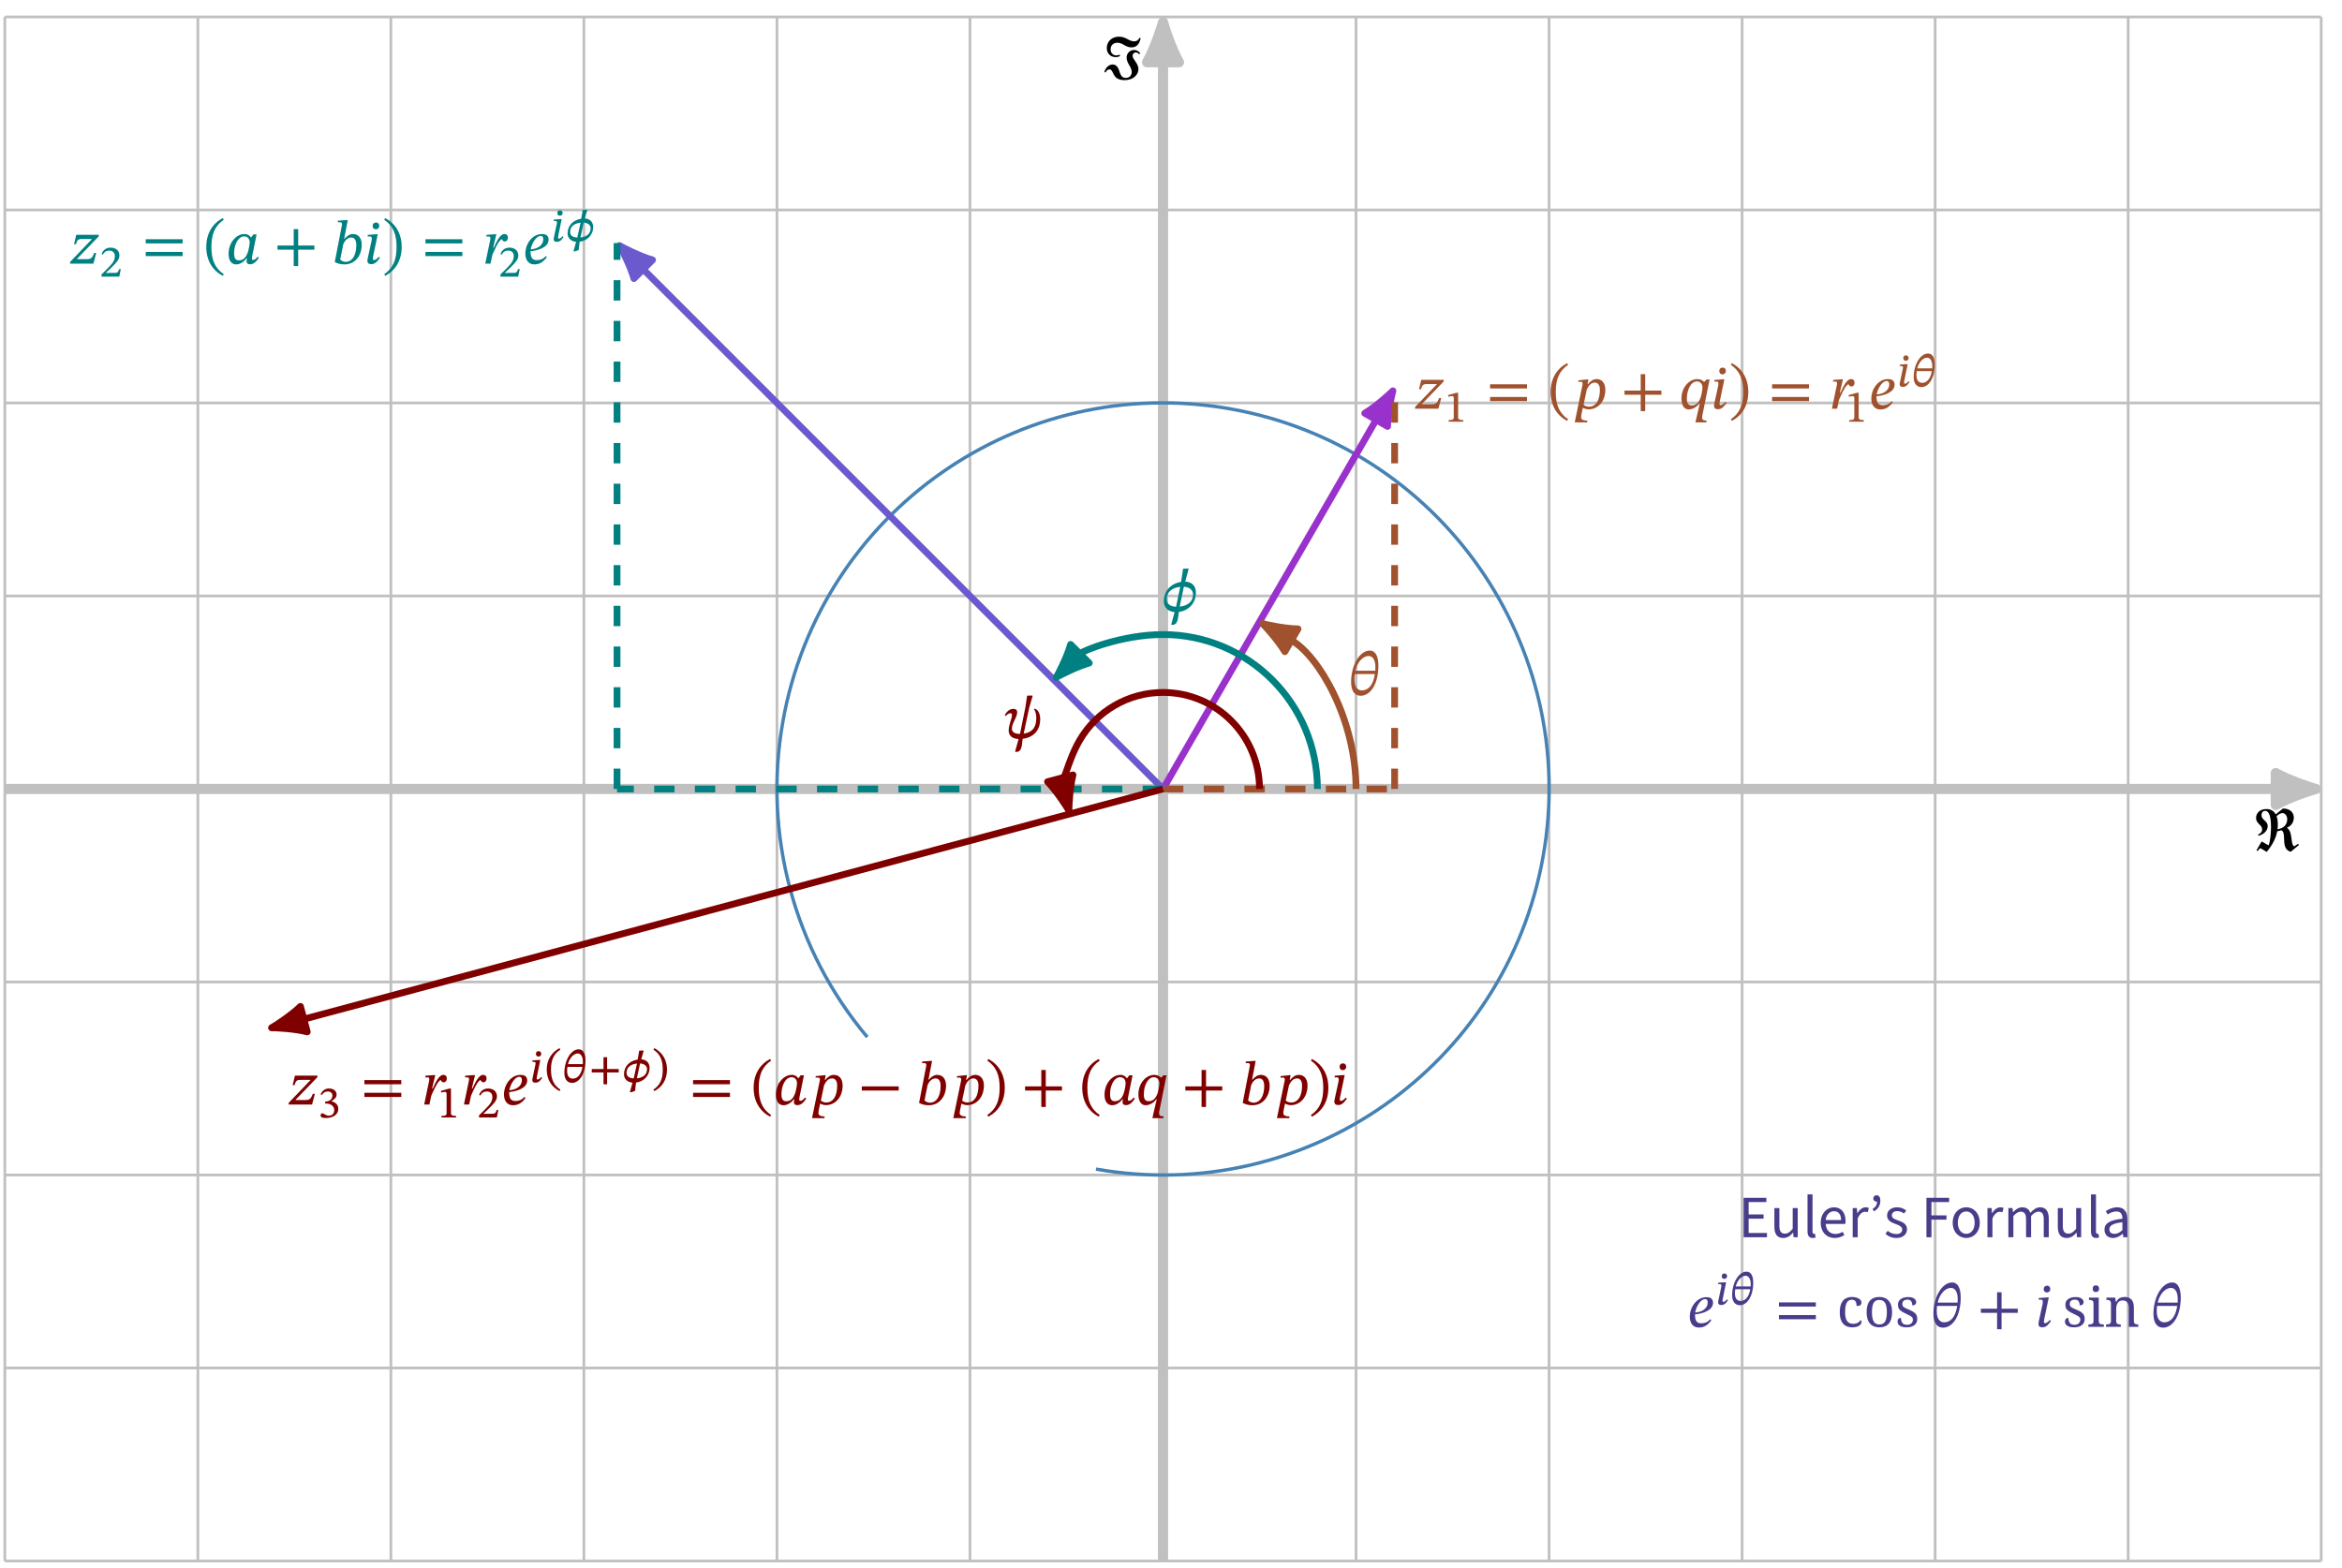 <?xml version="1.0" encoding="UTF-8"?>
<svg xmlns="http://www.w3.org/2000/svg" xmlns:xlink="http://www.w3.org/1999/xlink" width="343.238" height="229.852" viewBox="0 0 343.238 229.852">
<defs>
<g>
<g id="glyph-0-0">
<path d="M 4.5 -4.297 C 4.5 -5.609 4.109 -6.5 3.25 -6.5 C 1.766 -6.5 0.5 -4.375 0.5 -1.891 C 0.5 -0.484 1.094 0.125 1.906 0.125 C 3.312 0.125 4.5 -1.547 4.5 -4.297 Z M 2.078 -0.656 C 1.609 -0.656 0.984 -0.984 0.984 -2.266 C 0.984 -2.5 1 -2.844 1.031 -3.062 L 3.984 -3.062 C 3.734 -1.344 2.953 -0.656 2.078 -0.656 Z M 3.062 -5.703 C 3.766 -5.703 4.062 -4.938 4.062 -4.078 C 4.062 -3.922 4.047 -3.719 4.047 -3.547 L 1.125 -3.547 C 1.438 -4.906 2.297 -5.703 3.062 -5.703 Z M 3.062 -5.703 "/>
</g>
<g id="glyph-0-1">
<path d="M 5.016 -2.797 C 5.016 -3.719 4.453 -4.344 3.453 -4.391 L 3.953 -6.266 L 3.906 -6.297 L 3.141 -6.281 L 2.844 -4.344 C 1.344 -4.109 0.312 -3.031 0.312 -1.5 C 0.312 -0.594 0.969 0.016 1.891 0.078 L 1.391 1.938 L 1.516 1.953 C 2.172 1.953 2.359 1.609 2.516 0.062 C 3.906 -0.125 5.016 -1.172 5.016 -2.797 Z M 0.734 -1.766 C 0.734 -3.031 1.734 -3.516 2.719 -3.625 L 2.109 -0.703 C 1.484 -0.719 0.734 -0.984 0.734 -1.766 Z M 4.594 -2.5 C 4.594 -1.328 3.609 -0.812 2.641 -0.719 L 3.25 -3.641 C 4.094 -3.562 4.594 -3.156 4.594 -2.5 Z M 4.594 -2.5 "/>
</g>
<g id="glyph-0-2">
<path d="M 1.031 -3.703 C 1.172 -3.703 1.234 -3.594 1.234 -3.422 C 1.234 -2.906 0.75 -2.016 0.75 -1.156 C 0.75 -0.469 1.203 0.031 2.203 0.078 L 1.688 1.938 L 1.844 1.969 C 2.594 1.953 2.672 1.375 2.797 0.047 C 4.672 -0.188 5.375 -1.5 5.375 -2.797 C 5.375 -3.875 4.906 -4.297 4.547 -4.375 L 4.469 -4.25 C 4.594 -4.094 4.797 -3.781 4.797 -2.984 C 4.797 -1.969 4.484 -0.922 2.953 -0.719 L 3.766 -4.531 L 4.266 -6.25 L 4.203 -6.297 L 3.453 -6.281 L 3.203 -4.578 L 2.406 -0.672 C 1.625 -0.672 1.219 -0.953 1.219 -1.453 C 1.219 -2.219 2 -3.109 2 -3.828 C 2 -4.172 1.812 -4.344 1.453 -4.344 C 0.859 -4.344 0.453 -3.922 0.172 -3.422 L 0.344 -3.297 C 0.5 -3.484 0.719 -3.703 1.031 -3.703 Z M 1.031 -3.703 "/>
</g>
<g id="glyph-0-3">
<path d="M 3.969 -1.562 L 3.672 -1.562 C 3.375 -0.797 3.188 -0.656 2.531 -0.656 L 1.141 -0.656 L 1.141 -0.688 L 4.328 -3.984 L 4.359 -4.234 L 1.047 -4.234 L 0.719 -2.844 L 1 -2.844 C 1.172 -3.438 1.281 -3.609 1.859 -3.609 L 3.328 -3.609 L 3.328 -3.578 L 0.156 -0.266 L 0.125 0 L 3.562 0 Z M 3.969 -1.562 "/>
</g>
<g id="glyph-0-4">
<path d="M 5.969 -2.969 L 5.969 -3.578 L 0.562 -3.578 L 0.562 -2.969 Z M 5.969 -1.109 L 5.969 -1.719 L 0.562 -1.719 L 0.562 -1.109 Z M 5.969 -1.109 "/>
</g>
<g id="glyph-0-5">
<path d="M 0.406 -2.453 C 0.406 -0.422 1.359 1.016 2.812 1.781 L 2.969 1.547 C 1.641 0.641 1.156 -0.594 1.156 -2.453 C 1.156 -4.297 1.641 -5.531 2.969 -6.438 L 2.812 -6.672 C 1.359 -5.906 0.406 -4.469 0.406 -2.453 Z M 0.406 -2.453 "/>
</g>
<g id="glyph-0-6">
<path d="M 2.5 2 L 2.562 1.75 C 1.828 1.75 1.641 1.5 1.641 1.297 C 1.641 1.172 1.656 1 1.672 0.922 L 1.891 -0.141 C 2.078 -0.031 2.422 0.094 2.719 0.094 C 4.125 0.094 5.188 -1.078 5.188 -2.781 C 5.188 -3.828 4.625 -4.344 3.922 -4.344 C 3.438 -4.344 3.062 -4.094 2.625 -3.594 L 2.578 -3.594 L 2.703 -4.297 L 2.531 -4.297 L 1.234 -4.156 L 1.234 -3.938 C 1.234 -3.938 1.391 -3.953 1.531 -3.953 C 1.766 -3.953 1.859 -3.875 1.859 -3.688 C 1.859 -3.625 1.859 -3.578 1.844 -3.516 L 0.703 2 Z M 2.469 -2.812 C 2.719 -3.359 3.078 -3.828 3.656 -3.828 C 3.938 -3.828 4.391 -3.641 4.391 -2.781 C 4.391 -1.188 3.766 -0.297 2.797 -0.297 C 2.406 -0.297 2.156 -0.438 2 -0.578 Z M 2.469 -2.812 "/>
</g>
<g id="glyph-0-7">
<path d="M 5.969 -2.047 L 5.969 -2.656 L 3.594 -2.656 L 3.594 -5.062 L 2.938 -5.062 L 2.938 -2.656 L 0.562 -2.656 L 0.562 -2.047 L 2.938 -2.047 L 2.938 0.359 L 3.594 0.359 L 3.594 -2.047 Z M 5.969 -2.047 "/>
</g>
<g id="glyph-0-8">
<path d="M 4.5 -4.281 L 4.062 -4.281 L 3.703 -3.938 L 3.672 -3.938 C 3.5 -4.125 3.203 -4.344 2.703 -4.344 C 1.516 -4.344 0.375 -3.141 0.375 -1.484 C 0.375 -0.594 0.719 0.109 1.438 0.109 C 1.516 0.109 2.359 0.094 3 -0.766 L 3.062 -0.766 L 2.422 2 L 4.016 2 L 4.062 1.734 C 3.531 1.734 3.406 1.594 3.406 1.266 C 3.406 1.109 3.438 0.984 3.438 0.984 Z M 3.453 -3.125 C 3.453 -2.797 3.344 -2.078 3.156 -1.562 C 2.922 -0.938 2.531 -0.484 1.891 -0.484 C 1.344 -0.484 1.172 -0.812 1.172 -1.516 C 1.172 -2.812 1.781 -4 2.641 -4 C 3.094 -4 3.453 -3.672 3.453 -3.125 Z M 3.453 -3.125 "/>
</g>
<g id="glyph-0-9">
<path d="M 1.984 -4.312 L 1.781 -4.312 L 0.516 -4.219 L 0.516 -3.969 C 0.516 -3.969 0.672 -3.984 0.828 -3.984 C 1.062 -3.984 1.109 -3.844 1.109 -3.719 C 1.109 -3.578 1.094 -3.438 1.094 -3.438 L 0.625 -1.281 C 0.5 -0.75 0.469 -0.547 0.469 -0.406 C 0.469 -0.078 0.688 0.078 1.047 0.078 C 1.641 0.078 2 -0.422 2.312 -0.875 L 2.125 -1 C 1.984 -0.844 1.734 -0.531 1.422 -0.531 C 1.312 -0.531 1.266 -0.594 1.266 -0.703 C 1.266 -0.828 1.312 -1.094 1.312 -1.094 Z M 2.203 -5.531 C 2.203 -5.828 2.031 -6.031 1.734 -6.031 C 1.438 -6.031 1.234 -5.844 1.234 -5.531 C 1.234 -5.219 1.438 -5.031 1.703 -5.031 C 1.969 -5.031 2.203 -5.219 2.203 -5.531 Z M 2.203 -5.531 "/>
</g>
<g id="glyph-0-10">
<path d="M 2.828 -2.453 C 2.828 -4.469 1.875 -5.906 0.422 -6.672 L 0.266 -6.438 C 1.594 -5.531 2.078 -4.297 2.078 -2.453 C 2.078 -0.594 1.594 0.641 0.266 1.547 L 0.422 1.781 C 1.875 1.016 2.828 -0.422 2.828 -2.453 Z M 2.828 -2.453 "/>
</g>
<g id="glyph-0-11">
<path d="M 1.453 -2.344 L 1.922 -4.312 L 1.719 -4.312 L 0.469 -4.219 L 0.469 -3.969 C 0.469 -3.969 0.641 -3.984 0.75 -3.984 C 1 -3.984 1.047 -3.891 1.047 -3.719 C 1.047 -3.547 1 -3.312 0.953 -3.156 L 0.297 0 L 1.062 0 L 1.328 -1.266 C 1.484 -1.625 2.297 -3.578 2.734 -3.578 C 2.75 -3.578 2.844 -3.25 3.141 -3.25 C 3.375 -3.25 3.609 -3.422 3.609 -3.812 C 3.609 -4.172 3.406 -4.344 3.109 -4.344 C 2.391 -4.344 1.844 -2.953 1.547 -2.344 Z M 1.453 -2.344 "/>
</g>
<g id="glyph-0-12">
<path d="M 3.234 -1.109 C 2.875 -0.656 2.375 -0.516 1.953 -0.516 C 1.344 -0.516 1.016 -0.797 1.016 -1.719 L 1.016 -1.828 C 2.062 -1.906 3.656 -2.375 3.656 -3.531 C 3.656 -4.234 3.078 -4.344 2.688 -4.344 C 1.266 -4.344 0.25 -2.891 0.25 -1.484 C 0.25 -0.766 0.531 0.109 1.609 0.109 C 2.203 0.109 2.859 -0.156 3.406 -0.969 Z M 1.031 -2.094 C 1.203 -2.984 1.828 -4.062 2.5 -4.062 C 2.766 -4.062 2.875 -3.875 2.875 -3.562 C 2.875 -2.703 2.062 -2.156 1.031 -2.094 Z M 1.031 -2.094 "/>
</g>
<g id="glyph-0-13">
<path d="M 4.547 -4.281 L 4.062 -4.281 L 3.75 -3.859 L 3.703 -3.859 C 3.516 -4.125 3.25 -4.344 2.766 -4.344 C 1.578 -4.344 0.438 -3.094 0.438 -1.438 C 0.438 -0.391 0.906 0.109 1.562 0.109 C 2.078 0.109 2.609 -0.203 3.078 -0.766 L 3.141 -0.766 C 3.109 -0.609 3.078 -0.484 3.078 -0.344 C 3.078 -0.047 3.25 0.094 3.578 0.094 C 4.125 0.094 4.5 -0.297 4.891 -0.875 L 4.703 -1.016 C 4.578 -0.859 4.328 -0.547 4.031 -0.547 C 3.891 -0.547 3.859 -0.609 3.859 -0.734 C 3.859 -0.875 3.891 -1.062 3.891 -1.062 Z M 3.531 -3.125 C 3.531 -2.844 3.422 -2.172 3.25 -1.641 C 2.984 -0.875 2.578 -0.484 1.969 -0.484 C 1.516 -0.484 1.25 -0.703 1.25 -1.531 C 1.25 -2.75 1.828 -4 2.734 -4 C 3.25 -4 3.531 -3.594 3.531 -3.125 Z M 3.531 -3.125 "/>
</g>
<g id="glyph-0-14">
<path d="M 1.797 -3.641 L 2.328 -6.391 L 2.125 -6.391 L 0.875 -6.297 L 0.875 -6.047 C 0.875 -6.047 1.047 -6.078 1.156 -6.078 C 1.328 -6.078 1.484 -6.016 1.484 -5.812 C 1.484 -5.703 1.453 -5.531 1.438 -5.484 L 0.422 -0.234 C 0.859 0 1.328 0.109 1.844 0.109 C 3.469 0.109 4.375 -1.266 4.375 -2.75 C 4.375 -3.844 3.812 -4.344 3.094 -4.344 C 2.625 -4.344 2.234 -4.078 1.844 -3.641 Z M 1.672 -2.859 C 1.859 -3.297 2.25 -3.828 2.844 -3.828 C 3.25 -3.828 3.578 -3.531 3.578 -2.719 C 3.578 -1.344 3.062 -0.266 1.984 -0.266 C 1.609 -0.266 1.344 -0.484 1.219 -0.594 Z M 1.672 -2.859 "/>
</g>
<g id="glyph-0-15">
<path d="M 5.969 -2.047 L 5.969 -2.656 L 0.562 -2.656 L 0.562 -2.047 Z M 5.969 -2.047 "/>
</g>
<g id="glyph-0-16">
<path d="M 5.484 0.188 C 5.844 -0.125 6.359 -0.531 6.688 -0.812 L 6.562 -0.984 L 6 -0.609 C 5.734 -0.719 5.672 -1.156 5.609 -1.656 C 5.531 -2.266 5.453 -2.984 4.938 -3.328 L 4.938 -3.344 C 5.625 -3.625 5.938 -4.234 5.938 -4.812 C 5.938 -5.562 5.406 -6.156 4.344 -6.156 L 3.281 -5.297 C 3.031 -5.766 2.594 -6.078 1.906 -6.078 C 0.969 -6.078 0.406 -5.484 0.406 -4.781 C 0.406 -3.891 1.297 -3.797 1.297 -3.094 C 1.297 -2.641 0.922 -2.438 0.703 -2.344 L 0.766 -2.156 C 1.453 -2.344 2.109 -2.844 2.109 -3.562 C 2.109 -4.391 1.203 -4.438 1.203 -5.188 C 1.203 -5.562 1.422 -5.812 1.734 -5.812 C 2.531 -5.812 2.594 -4.203 2.594 -3.469 C 2.594 -2.594 2.5 -1.453 2.25 -0.75 L 1.219 -1.328 L 0.469 -0.031 L 0.641 0.078 C 0.781 -0.141 0.938 -0.297 1 -0.344 C 1.109 -0.328 1.719 0.047 1.953 0.203 C 2.875 -0.859 3.328 -1.891 3.5 -2.812 L 4.109 -2.969 C 4.484 -2.828 4.5 -2.234 4.516 -1.625 C 4.531 -0.516 4.797 -0.016 5.484 0.188 Z M 3.547 -3.109 C 3.578 -3.359 3.594 -3.594 3.594 -3.812 C 3.594 -4.25 3.547 -4.672 3.406 -5.031 C 3.672 -5.281 4 -5.484 4.266 -5.484 C 4.578 -5.484 4.969 -5.188 4.969 -4.578 C 4.969 -4.125 4.766 -3.406 3.812 -3.172 Z M 3.547 -3.109 "/>
</g>
<g id="glyph-0-17">
<path d="M 3.312 0.297 C 4.672 0.297 5.359 -0.547 5.359 -1.328 C 5.359 -2.172 4.5 -2.734 4.5 -3.281 C 4.5 -3.547 4.703 -3.766 4.984 -3.766 C 5.125 -3.766 5.281 -3.703 5.469 -3.5 L 5.625 -3.641 C 5.422 -3.906 5.141 -4.125 4.734 -4.125 C 4.172 -4.125 3.625 -3.719 3.625 -3 C 3.625 -2.172 4.375 -1.656 4.375 -0.891 C 4.375 -0.391 4.031 -0.031 3.5 -0.031 C 2.984 -0.031 2.797 -0.375 2.641 -0.781 C 2.484 -1.234 2.312 -2 1.578 -2 C 0.828 -2 0.438 -1.219 0.359 -0.891 L 0.547 -0.828 C 0.656 -1.094 0.875 -1.281 1.109 -1.281 C 1.422 -1.281 1.547 -0.922 1.703 -0.594 C 1.891 -0.219 2.25 0.297 3.312 0.297 Z M 2.031 -3.078 C 2.328 -3.078 2.531 -3.156 2.672 -3.25 L 2.609 -3.438 C 2.453 -3.375 2.266 -3.328 2.109 -3.328 C 1.719 -3.328 1.281 -3.609 1.281 -4.219 C 1.281 -4.812 1.688 -5.188 2.281 -5.188 C 3.047 -5.188 3.469 -4.5 4.344 -4.5 C 5.297 -4.5 5.562 -5.312 5.688 -5.844 L 5.5 -5.906 C 5.391 -5.641 5.172 -5.391 4.719 -5.391 C 3.953 -5.391 3.547 -6.078 2.516 -6.078 C 1.391 -6.078 0.719 -5.297 0.719 -4.406 C 0.719 -3.641 1.234 -3.078 2.031 -3.078 Z M 2.031 -3.078 "/>
</g>
<g id="glyph-1-0">
<path d="M 2.734 0 L 2.734 -0.234 C 2.156 -0.234 1.984 -0.328 1.984 -0.656 L 1.984 -4.234 L 1.703 -4.234 L 0.531 -3.906 L 0.531 -3.656 C 0.703 -3.703 0.984 -3.75 1.109 -3.75 C 1.281 -3.75 1.344 -3.641 1.344 -3.422 L 1.344 -0.656 C 1.344 -0.328 1.203 -0.234 0.594 -0.234 L 0.594 0 Z M 2.734 0 "/>
</g>
<g id="glyph-1-1">
<path d="M 1.625 -3.266 L 1.391 -3.266 L 0.469 -3.203 L 0.469 -2.984 C 0.469 -2.984 0.594 -3 0.688 -3 C 0.875 -3 0.938 -2.875 0.938 -2.781 C 0.938 -2.656 0.906 -2.562 0.906 -2.562 L 0.562 -0.938 C 0.469 -0.547 0.453 -0.406 0.453 -0.297 C 0.453 -0.047 0.625 0.062 0.922 0.062 C 1.422 0.062 1.656 -0.297 1.891 -0.641 L 1.734 -0.766 C 1.656 -0.656 1.469 -0.406 1.234 -0.406 C 1.141 -0.406 1.094 -0.438 1.094 -0.547 C 1.094 -0.656 1.141 -0.891 1.141 -0.891 Z M 1.766 -4.156 C 1.766 -4.406 1.594 -4.562 1.359 -4.562 C 1.141 -4.562 0.984 -4.422 0.984 -4.156 C 0.984 -3.906 1.141 -3.766 1.359 -3.766 C 1.594 -3.766 1.766 -3.922 1.766 -4.156 Z M 1.766 -4.156 "/>
</g>
<g id="glyph-1-2">
<path d="M 3.406 -3.219 C 3.406 -4.188 3.078 -4.828 2.422 -4.828 C 1.281 -4.828 0.312 -3.203 0.312 -1.359 C 0.312 -0.344 0.844 0.094 1.438 0.094 C 2.516 0.094 3.406 -1.219 3.406 -3.219 Z M 1.562 -0.531 C 1.172 -0.531 0.719 -0.75 0.719 -1.641 C 0.719 -1.812 0.734 -2.078 0.766 -2.25 L 2.969 -2.25 C 2.781 -1.094 2.203 -0.531 1.562 -0.531 Z M 2.281 -4.219 C 2.812 -4.219 3.031 -3.594 3.031 -3.078 C 3.031 -2.953 3.031 -2.797 3.031 -2.656 L 0.844 -2.656 C 1.078 -3.609 1.719 -4.219 2.281 -4.219 Z M 2.281 -4.219 "/>
</g>
<g id="glyph-1-3">
<path d="M 3.109 -1.109 L 2.875 -1.109 C 2.719 -0.688 2.641 -0.547 2.281 -0.547 L 1.453 -0.547 L 0.953 -0.531 L 0.953 -0.578 L 1.75 -1.344 C 2.453 -2.031 2.906 -2.5 2.906 -3.109 C 2.906 -3.828 2.359 -4.25 1.609 -4.25 C 0.953 -4.25 0.5 -3.891 0.297 -3.312 L 0.469 -3.219 C 0.703 -3.641 0.984 -3.812 1.453 -3.812 C 1.938 -3.812 2.234 -3.484 2.234 -3.031 C 2.234 -2.312 1.891 -1.938 1.188 -1.219 L 0.281 -0.312 L 0.281 0 L 2.891 0 Z M 3.109 -1.109 "/>
</g>
<g id="glyph-1-4">
<path d="M 4.047 -2.125 C 4.047 -2.828 3.578 -3.328 2.828 -3.359 L 3.188 -4.641 L 2.531 -4.641 L 2.297 -3.328 C 1.141 -3.141 0.297 -2.359 0.297 -1.172 C 0.297 -0.438 0.844 0 1.547 0.062 L 1.156 1.453 L 1.391 1.453 L 1.922 1.266 L 2.062 0.047 C 3.156 -0.094 4.047 -0.906 4.047 -2.125 Z M 0.672 -1.359 C 0.672 -2.312 1.438 -2.656 2.203 -2.75 L 1.719 -0.562 C 1.281 -0.578 0.672 -0.75 0.672 -1.359 Z M 3.672 -1.922 C 3.672 -1.016 2.922 -0.641 2.188 -0.578 L 2.656 -2.766 C 3.25 -2.688 3.672 -2.438 3.672 -1.922 Z M 3.672 -1.922 "/>
</g>
<g id="glyph-1-5">
<path d="M 0.531 -3.297 C 0.75 -3.641 1.016 -3.812 1.391 -3.812 C 1.797 -3.812 2.078 -3.594 2.078 -3.203 C 2.078 -2.672 1.594 -2.344 1.141 -2.344 L 1.016 -2.344 L 1.016 -2.047 L 1.141 -2.047 C 1.812 -2.047 2.344 -1.672 2.344 -1.094 C 2.344 -0.438 1.906 -0.266 1.531 -0.266 C 1.344 -0.266 1.281 -0.297 0.984 -0.438 C 0.75 -0.578 0.703 -0.609 0.609 -0.609 C 0.406 -0.609 0.344 -0.438 0.344 -0.297 C 0.344 -0.109 0.469 0.078 1.094 0.078 C 2.062 0.078 2.938 -0.344 2.938 -1.281 C 2.938 -1.891 2.5 -2.234 1.953 -2.375 L 1.953 -2.406 C 2.375 -2.672 2.688 -2.906 2.688 -3.375 C 2.688 -3.891 2.234 -4.25 1.562 -4.25 C 1.031 -4.25 0.609 -3.969 0.344 -3.391 Z M 0.531 -3.297 "/>
</g>
<g id="glyph-1-6">
<path d="M 0.375 -1.859 C 0.375 -0.344 1.141 0.734 2.25 1.297 L 2.375 1.078 C 1.359 0.422 1 -0.5 1 -1.859 C 1 -3.203 1.359 -4.125 2.375 -4.781 L 2.25 -5 C 1.141 -4.422 0.375 -3.344 0.375 -1.859 Z M 0.375 -1.859 "/>
</g>
<g id="glyph-1-7">
<path d="M 4.422 -1.438 L 4.422 -1.938 L 2.719 -1.938 L 2.719 -3.672 L 2.188 -3.672 L 2.188 -1.938 L 0.469 -1.938 L 0.469 -1.438 L 2.188 -1.438 L 2.188 0.297 L 2.719 0.297 L 2.719 -1.438 Z M 4.422 -1.438 "/>
</g>
<g id="glyph-1-8">
<path d="M 2.266 -1.859 C 2.266 -3.344 1.516 -4.422 0.406 -5 L 0.266 -4.781 C 1.281 -4.125 1.641 -3.203 1.641 -1.859 C 1.641 -0.5 1.281 0.422 0.266 1.078 L 0.406 1.297 C 1.516 0.734 2.266 -0.344 2.266 -1.859 Z M 2.266 -1.859 "/>
</g>
<g id="glyph-2-0">
<path d="M 0.797 0 L 4.219 0 L 4.219 -0.625 L 1.531 -0.625 L 1.531 -2.719 L 3.719 -2.719 L 3.719 -3.344 L 1.531 -3.344 L 1.531 -5.156 L 4.125 -5.156 L 4.125 -5.781 L 0.797 -5.781 Z M 0.797 0 "/>
</g>
<g id="glyph-2-1">
<path d="M 1.969 0.109 C 2.562 0.109 2.984 -0.203 3.391 -0.672 L 3.406 -0.672 L 3.469 0 L 4.078 0 L 4.078 -4.281 L 3.344 -4.281 L 3.344 -1.25 C 2.938 -0.75 2.641 -0.531 2.203 -0.531 C 1.641 -0.531 1.391 -0.875 1.391 -1.672 L 1.391 -4.281 L 0.656 -4.281 L 0.656 -1.562 C 0.656 -0.469 1.062 0.109 1.969 0.109 Z M 1.969 0.109 "/>
</g>
<g id="glyph-2-2">
<path d="M 1.484 0.109 C 1.672 0.109 1.812 0.078 1.906 0.031 L 1.812 -0.516 C 1.75 -0.5 1.703 -0.5 1.672 -0.5 C 1.547 -0.5 1.453 -0.578 1.453 -0.812 L 1.453 -6.281 L 0.719 -6.281 L 0.719 -0.859 C 0.719 -0.25 0.938 0.109 1.484 0.109 Z M 1.484 0.109 "/>
</g>
<g id="glyph-2-3">
<path d="M 2.453 0.109 C 3.047 0.109 3.5 -0.078 3.875 -0.328 L 3.609 -0.797 C 3.312 -0.594 2.953 -0.484 2.531 -0.484 C 1.734 -0.484 1.188 -1.062 1.125 -1.953 L 4.016 -1.953 C 4.031 -2.094 4.047 -2.219 4.047 -2.375 C 4.047 -3.609 3.422 -4.391 2.328 -4.391 C 1.344 -4.391 0.406 -3.531 0.406 -2.141 C 0.406 -0.719 1.297 0.109 2.453 0.109 Z M 1.125 -2.516 C 1.219 -3.328 1.75 -3.812 2.344 -3.812 C 3 -3.812 3.391 -3.359 3.391 -2.516 Z M 1.125 -2.516 "/>
</g>
<g id="glyph-2-4">
<path d="M 0.719 0 L 1.453 0 L 1.453 -2.75 C 1.75 -3.469 2.172 -3.734 2.531 -3.734 C 2.703 -3.734 2.797 -3.703 2.922 -3.672 L 3.078 -4.297 C 2.953 -4.359 2.812 -4.391 2.625 -4.391 C 2.156 -4.391 1.703 -4.047 1.406 -3.5 L 1.391 -3.5 L 1.328 -4.281 L 0.719 -4.281 Z M 0.719 0 "/>
</g>
<g id="glyph-2-5">
<path d="M 0.766 -3.797 C 1.375 -4.141 1.703 -4.656 1.703 -5.359 C 1.703 -5.875 1.5 -6.156 1.141 -6.156 C 0.875 -6.156 0.672 -5.969 0.672 -5.672 C 0.672 -5.375 0.906 -5.219 1.141 -5.219 C 1.172 -5.219 1.203 -5.219 1.219 -5.219 C 1.219 -4.734 1 -4.422 0.562 -4.141 Z M 0.766 -3.797 "/>
</g>
<g id="glyph-2-6">
<path d="M 1.844 0.109 C 2.859 0.109 3.406 -0.469 3.406 -1.172 C 3.406 -1.953 2.766 -2.234 2.094 -2.469 C 1.562 -2.656 1.188 -2.812 1.188 -3.203 C 1.188 -3.531 1.422 -3.828 1.969 -3.828 C 2.359 -3.828 2.656 -3.703 2.969 -3.484 L 3.297 -3.906 C 2.969 -4.188 2.5 -4.391 1.969 -4.391 C 1.031 -4.391 0.484 -3.859 0.484 -3.172 C 0.484 -2.469 1.094 -2.156 1.75 -1.938 C 2.234 -1.75 2.703 -1.562 2.703 -1.125 C 2.703 -0.766 2.438 -0.469 1.875 -0.469 C 1.344 -0.469 0.953 -0.625 0.578 -0.938 L 0.25 -0.516 C 0.641 -0.125 1.219 0.109 1.844 0.109 Z M 1.844 0.109 "/>
</g>
<g id="glyph-2-7">
<path d="M 0.797 0 L 1.531 0 L 1.531 -2.578 L 3.734 -2.578 L 3.734 -3.203 L 1.531 -3.203 L 1.531 -5.156 L 4.125 -5.156 L 4.125 -5.781 L 0.797 -5.781 Z M 0.797 0 "/>
</g>
<g id="glyph-2-8">
<path d="M 2.391 0.109 C 3.438 0.109 4.375 -0.719 4.375 -2.125 C 4.375 -3.562 3.438 -4.391 2.391 -4.391 C 1.344 -4.391 0.406 -3.562 0.406 -2.125 C 0.406 -0.719 1.344 0.109 2.391 0.109 Z M 2.391 -0.5 C 1.656 -0.5 1.156 -1.156 1.156 -2.125 C 1.156 -3.125 1.656 -3.781 2.391 -3.781 C 3.125 -3.781 3.625 -3.125 3.625 -2.125 C 3.625 -1.156 3.125 -0.5 2.391 -0.5 Z M 2.391 -0.5 "/>
</g>
<g id="glyph-2-9">
<path d="M 0.719 0 L 1.453 0 L 1.453 -3.109 C 1.844 -3.547 2.203 -3.75 2.516 -3.75 C 3.062 -3.75 3.312 -3.422 3.312 -2.625 L 3.312 0 L 4.047 0 L 4.047 -3.109 C 4.438 -3.547 4.781 -3.75 5.125 -3.75 C 5.656 -3.75 5.906 -3.422 5.906 -2.625 L 5.906 0 L 6.641 0 L 6.641 -2.719 C 6.641 -3.812 6.219 -4.391 5.344 -4.391 C 4.828 -4.391 4.375 -4.047 3.938 -3.578 C 3.75 -4.078 3.406 -4.391 2.734 -4.391 C 2.234 -4.391 1.781 -4.078 1.406 -3.672 L 1.391 -3.672 L 1.328 -4.281 L 0.719 -4.281 Z M 0.719 0 "/>
</g>
<g id="glyph-2-10">
<path d="M 1.703 0.109 C 2.25 0.109 2.719 -0.172 3.125 -0.516 L 3.141 -0.516 L 3.219 0 L 3.812 0 L 3.812 -2.641 C 3.812 -3.688 3.359 -4.391 2.328 -4.391 C 1.641 -4.391 1.047 -4.094 0.641 -3.828 L 0.922 -3.344 C 1.266 -3.562 1.703 -3.781 2.203 -3.781 C 2.906 -3.781 3.078 -3.266 3.078 -2.719 C 1.25 -2.516 0.453 -2.062 0.453 -1.109 C 0.453 -0.328 1 0.109 1.703 0.109 Z M 1.906 -0.5 C 1.5 -0.5 1.172 -0.672 1.172 -1.156 C 1.172 -1.703 1.641 -2.031 3.078 -2.203 L 3.078 -1.047 C 2.672 -0.672 2.328 -0.5 1.906 -0.5 Z M 1.906 -0.5 "/>
</g>
<g id="glyph-3-0">
<path d="M 2.266 0.078 C 1.91 0.078 1.594 0.004 1.312 -0.141 C 1.039 -0.297 0.828 -0.535 0.672 -0.859 C 0.516 -1.18 0.438 -1.602 0.438 -2.125 C 0.438 -2.688 0.516 -3.129 0.672 -3.453 C 0.828 -3.785 1.039 -4.02 1.312 -4.156 C 1.582 -4.301 1.883 -4.375 2.219 -4.375 C 2.445 -4.375 2.664 -4.344 2.875 -4.281 C 3.094 -4.219 3.27 -4.125 3.406 -4 C 3.539 -3.883 3.609 -3.734 3.609 -3.547 C 3.609 -3.367 3.547 -3.238 3.422 -3.156 C 3.305 -3.082 3.133 -3.047 2.906 -3.047 C 2.906 -3.297 2.859 -3.508 2.766 -3.688 C 2.672 -3.875 2.488 -3.969 2.219 -3.969 C 2.02 -3.969 1.844 -3.91 1.688 -3.797 C 1.539 -3.691 1.426 -3.504 1.344 -3.234 C 1.258 -2.973 1.219 -2.602 1.219 -2.125 C 1.219 -1.562 1.312 -1.141 1.5 -0.859 C 1.688 -0.578 1.992 -0.438 2.422 -0.438 C 2.672 -0.438 2.891 -0.488 3.078 -0.594 C 3.266 -0.695 3.398 -0.832 3.484 -1 C 3.578 -0.926 3.625 -0.82 3.625 -0.688 C 3.625 -0.562 3.57 -0.441 3.469 -0.328 C 3.363 -0.211 3.211 -0.113 3.016 -0.031 C 2.816 0.039 2.566 0.078 2.266 0.078 Z M 2.266 0.078 "/>
</g>
<g id="glyph-3-1">
<path d="M 2.297 0.078 C 1.723 0.078 1.27 -0.102 0.938 -0.469 C 0.602 -0.844 0.438 -1.406 0.438 -2.156 C 0.438 -2.895 0.594 -3.445 0.906 -3.812 C 1.227 -4.188 1.695 -4.375 2.312 -4.375 C 2.895 -4.375 3.348 -4.188 3.672 -3.812 C 4.004 -3.445 4.172 -2.895 4.172 -2.156 C 4.172 -1.406 4.008 -0.844 3.688 -0.469 C 3.375 -0.102 2.91 0.078 2.297 0.078 Z M 2.312 -0.344 C 2.707 -0.344 2.988 -0.492 3.156 -0.797 C 3.32 -1.098 3.406 -1.551 3.406 -2.156 C 3.406 -2.75 3.32 -3.191 3.156 -3.484 C 2.988 -3.785 2.703 -3.938 2.297 -3.938 C 1.898 -3.938 1.617 -3.785 1.453 -3.484 C 1.297 -3.191 1.219 -2.75 1.219 -2.156 C 1.219 -1.551 1.301 -1.098 1.469 -0.797 C 1.633 -0.492 1.914 -0.344 2.312 -0.344 Z M 2.312 -0.344 "/>
</g>
<g id="glyph-3-2">
<path d="M 1.688 0.078 C 1.281 0.078 0.957 0.004 0.719 -0.141 C 0.477 -0.285 0.359 -0.492 0.359 -0.766 C 0.359 -0.91 0.383 -1.02 0.438 -1.094 C 0.5 -1.176 0.566 -1.234 0.641 -1.266 C 0.723 -1.297 0.797 -1.312 0.859 -1.312 C 0.859 -1.039 0.922 -0.801 1.047 -0.594 C 1.172 -0.395 1.398 -0.297 1.734 -0.297 C 2.016 -0.297 2.227 -0.363 2.375 -0.5 C 2.531 -0.645 2.609 -0.82 2.609 -1.031 C 2.609 -1.164 2.578 -1.273 2.516 -1.359 C 2.461 -1.441 2.363 -1.523 2.219 -1.609 C 2.082 -1.691 1.883 -1.789 1.625 -1.906 C 1.352 -2.031 1.129 -2.148 0.953 -2.266 C 0.773 -2.379 0.641 -2.508 0.547 -2.656 C 0.461 -2.812 0.422 -3.004 0.422 -3.234 C 0.422 -3.598 0.555 -3.875 0.828 -4.062 C 1.098 -4.258 1.461 -4.359 1.922 -4.359 C 2.305 -4.359 2.598 -4.285 2.797 -4.141 C 2.992 -3.992 3.094 -3.82 3.094 -3.625 C 3.094 -3.477 3.039 -3.359 2.938 -3.266 C 2.844 -3.18 2.703 -3.141 2.516 -3.141 C 2.516 -3.41 2.457 -3.617 2.344 -3.766 C 2.227 -3.91 2.055 -3.984 1.828 -3.984 C 1.555 -3.984 1.359 -3.922 1.234 -3.797 C 1.117 -3.68 1.062 -3.535 1.062 -3.359 C 1.062 -3.148 1.133 -2.988 1.281 -2.875 C 1.438 -2.77 1.695 -2.645 2.062 -2.5 C 2.344 -2.383 2.57 -2.266 2.75 -2.141 C 2.926 -2.023 3.051 -1.891 3.125 -1.734 C 3.207 -1.586 3.25 -1.398 3.25 -1.172 C 3.25 -0.754 3.102 -0.441 2.812 -0.234 C 2.531 -0.023 2.156 0.078 1.688 0.078 Z M 1.688 0.078 "/>
</g>
<g id="glyph-3-3">
<path d="M 1.281 -5.094 C 1.156 -5.094 1.047 -5.129 0.953 -5.203 C 0.867 -5.273 0.828 -5.398 0.828 -5.578 C 0.828 -5.766 0.867 -5.895 0.953 -5.969 C 1.047 -6.039 1.156 -6.078 1.281 -6.078 C 1.406 -6.078 1.516 -6.039 1.609 -5.969 C 1.703 -5.895 1.75 -5.766 1.75 -5.578 C 1.75 -5.398 1.703 -5.273 1.609 -5.203 C 1.516 -5.129 1.406 -5.094 1.281 -5.094 Z M 0.188 0 L 0.188 -0.344 L 0.281 -0.344 C 0.457 -0.344 0.609 -0.367 0.734 -0.422 C 0.867 -0.484 0.938 -0.633 0.938 -0.875 L 0.938 -3.406 C 0.938 -3.645 0.867 -3.797 0.734 -3.859 C 0.609 -3.922 0.457 -3.953 0.281 -3.953 L 0.266 -3.953 L 0.266 -4.281 L 1.703 -4.281 L 1.703 -0.906 C 1.703 -0.656 1.766 -0.5 1.891 -0.438 C 2.016 -0.375 2.172 -0.344 2.359 -0.344 L 2.453 -0.344 L 2.453 0 Z M 0.188 0 "/>
</g>
<g id="glyph-3-4">
<path d="M 0.219 0 L 0.219 -0.344 L 0.281 -0.344 C 0.469 -0.344 0.625 -0.375 0.75 -0.438 C 0.875 -0.5 0.938 -0.656 0.938 -0.906 L 0.938 -3.406 C 0.938 -3.645 0.875 -3.797 0.75 -3.859 C 0.625 -3.922 0.473 -3.953 0.297 -3.953 L 0.266 -3.953 L 0.266 -4.281 L 1.562 -4.281 L 1.656 -3.641 L 1.703 -3.641 C 1.867 -3.941 2.051 -4.141 2.25 -4.234 C 2.457 -4.328 2.691 -4.375 2.953 -4.375 C 3.367 -4.375 3.695 -4.25 3.938 -4 C 4.176 -3.75 4.297 -3.348 4.297 -2.797 L 4.297 -0.906 C 4.297 -0.656 4.348 -0.5 4.453 -0.438 C 4.566 -0.375 4.711 -0.344 4.891 -0.344 L 4.938 -0.344 L 4.938 0 L 3.547 0 L 3.547 -2.766 C 3.547 -3.109 3.477 -3.375 3.344 -3.562 C 3.219 -3.758 2.988 -3.859 2.656 -3.859 C 2.414 -3.859 2.223 -3.797 2.078 -3.672 C 1.941 -3.555 1.844 -3.398 1.781 -3.203 C 1.727 -3.004 1.703 -2.789 1.703 -2.562 L 1.703 -0.875 C 1.703 -0.633 1.766 -0.484 1.891 -0.422 C 2.016 -0.367 2.164 -0.344 2.344 -0.344 L 2.375 -0.344 L 2.375 0 Z M 0.219 0 "/>
</g>
</g>
<clipPath id="clip-0">
<path clip-rule="nonzero" d="M 169 8 L 172 8 L 172 229.523 L 169 229.523 Z M 169 8 "/>
</clipPath>
</defs>
<path fill="none" stroke-width="0.399" stroke-linecap="butt" stroke-linejoin="miter" stroke="rgb(75.2%, 75.2%, 75.2%)" stroke-opacity="1" stroke-miterlimit="10" d="M -170.082 -113.389 L 170.081 -113.389 M -170.082 -85.041 L 170.081 -85.041 M -170.082 -56.693 L 170.081 -56.693 M -170.082 -28.345 L 170.081 -28.345 M -170.082 -0.001 L 170.081 -0.001 M -170.082 28.347 L 170.081 28.347 M -170.082 56.695 L 170.081 56.695 M -170.082 85.039 L 170.081 85.039 M -170.082 113.387 L 170.081 113.387 M -170.082 -113.389 L -170.082 113.387 M -141.734 -113.389 L -141.734 113.387 M -113.386 -113.389 L -113.386 113.387 M -85.042 -113.389 L -85.042 113.387 M -56.694 -113.389 L -56.694 113.387 M -28.346 -113.389 L -28.346 113.387 M 0.002 -113.389 L 0.002 113.387 M 28.346 -113.389 L 28.346 113.387 M 56.694 -113.389 L 56.694 113.387 M 85.042 -113.389 L 85.042 113.387 M 113.386 -113.389 L 113.386 113.387 M 141.734 -113.389 L 141.734 113.387 M 170.081 -113.389 L 170.081 113.387 " transform="matrix(0.998, 0, 0, -0.998, 170.448, 115.643)"/>
<path fill="none" stroke-width="1.494" stroke-linecap="butt" stroke-linejoin="miter" stroke="rgb(75.2%, 75.2%, 75.2%)" stroke-opacity="1" stroke-miterlimit="10" d="M -170.082 -0.001 L 163.45 -0.001 " transform="matrix(0.998, 0, 0, -0.998, 170.448, 115.643)"/>
<path fill-rule="nonzero" fill="rgb(75.2%, 75.2%, 75.2%)" fill-opacity="1" stroke-width="1.494" stroke-linecap="butt" stroke-linejoin="round" stroke="rgb(75.2%, 75.2%, 75.2%)" stroke-opacity="1" stroke-miterlimit="10" d="M 5.886 -0.001 C 5.162 0.183 1.987 1.216 0.002 2.34 L 0.002 -2.342 C 1.987 -1.215 5.162 -0.181 5.886 -0.001 Z M 5.886 -0.001 " transform="matrix(0.998, 0, 0, -0.998, 333.533, 115.643)"/>
<g clip-path="url(#clip-0)">
<path fill="none" stroke-width="1.494" stroke-linecap="butt" stroke-linejoin="miter" stroke="rgb(75.2%, 75.2%, 75.2%)" stroke-opacity="1" stroke-miterlimit="10" d="M 0.002 -113.389 L 0.002 106.755 " transform="matrix(0.998, 0, 0, -0.998, 170.448, 115.643)"/>
</g>
<path fill-rule="nonzero" fill="rgb(75.2%, 75.2%, 75.2%)" fill-opacity="1" stroke-width="1.494" stroke-linecap="butt" stroke-linejoin="round" stroke="rgb(75.2%, 75.2%, 75.2%)" stroke-opacity="1" stroke-miterlimit="10" d="M 5.885 -0.002 C 5.164 0.182 1.985 1.216 0.001 2.343 L 0.001 -2.343 C 1.985 -1.215 5.164 -0.182 5.885 -0.002 Z M 5.885 -0.002 " transform="matrix(0, -0.998, -0.998, 0, 170.448, 9.126)"/>
<path fill="none" stroke-width="0.498" stroke-linecap="butt" stroke-linejoin="miter" stroke="rgb(27.499%, 50.999%, 70.499%)" stroke-opacity="1" stroke-miterlimit="10" d="M -9.844 -55.832 C 20.99 -61.27 50.394 -40.681 55.832 -9.843 C 61.27 20.991 40.682 50.396 9.844 55.833 C -20.99 61.271 -50.395 40.679 -55.833 9.845 C -58.742 -6.656 -54.2 -23.608 -43.431 -36.441 " transform="matrix(0.998, 0, 0, -0.998, 170.448, 115.643)"/>
<path fill="none" stroke-width="0.996" stroke-linecap="butt" stroke-linejoin="miter" stroke="rgb(59.999%, 19.6%, 79.999%)" stroke-opacity="1" stroke-miterlimit="10" d="M 0.002 -0.001 L 31.305 54.224 " transform="matrix(0.998, 0, 0, -0.998, 170.448, 115.643)"/>
<path fill-rule="nonzero" fill="rgb(59.999%, 19.6%, 79.999%)" fill-opacity="1" stroke-width="0.996" stroke-linecap="butt" stroke-linejoin="round" stroke="rgb(59.999%, 19.6%, 79.999%)" stroke-opacity="1" stroke-miterlimit="10" d="M 4.922 -0 C 4.315 0.151 1.661 1.005 -0.002 1.935 L -0.001 -1.934 C 1.66 -1.006 4.317 -0.151 4.922 -0 Z M 4.922 -0 " transform="matrix(0.499, -0.864, -0.864, -0.499, 201.685, 61.538)"/>
<path fill="none" stroke-width="0.996" stroke-linecap="butt" stroke-linejoin="miter" stroke="rgb(62.799%, 31.999%, 17.599%)" stroke-opacity="1" stroke-dasharray="2.989 2.989" stroke-miterlimit="10" d="M 34.014 -0.001 L 34.014 58.918 " transform="matrix(0.998, 0, 0, -0.998, 170.448, 115.643)"/>
<path fill="none" stroke-width="0.996" stroke-linecap="butt" stroke-linejoin="miter" stroke="rgb(62.799%, 31.999%, 17.599%)" stroke-opacity="1" stroke-dasharray="2.989 2.989" stroke-miterlimit="10" d="M 0.002 -0.001 L 34.014 -0.001 " transform="matrix(0.998, 0, 0, -0.998, 170.448, 115.643)"/>
<path fill="none" stroke-width="0.996" stroke-linecap="butt" stroke-linejoin="miter" stroke="rgb(62.799%, 31.999%, 17.599%)" stroke-opacity="1" stroke-miterlimit="10" d="M 28.346 -0.001 C 28.346 10.127 22.943 19.487 18.864 21.84 " transform="matrix(0.998, 0, 0, -0.998, 170.448, 115.643)"/>
<path fill-rule="nonzero" fill="rgb(62.799%, 31.999%, 17.599%)" fill-opacity="1" stroke-width="0.996" stroke-linecap="butt" stroke-linejoin="round" stroke="rgb(62.799%, 31.999%, 17.599%)" stroke-opacity="1" stroke-miterlimit="10" d="M 4.92 0.001 C 4.315 0.149 1.66 1.004 0.001 1.935 L -0.001 -1.936 C 1.658 -1.005 4.315 -0.149 4.92 0.001 Z M 4.92 0.001 " transform="matrix(-0.864, -0.499, -0.499, 0.864, 189.271, 93.852)"/>
<path fill="none" stroke-width="0.996" stroke-linecap="butt" stroke-linejoin="miter" stroke="rgb(41.499%, 35.199%, 80.399%)" stroke-opacity="1" stroke-miterlimit="10" d="M 0.002 -0.001 L -76.347 76.344 " transform="matrix(0.998, 0, 0, -0.998, 170.448, 115.643)"/>
<path fill-rule="nonzero" fill="rgb(41.499%, 35.199%, 80.399%)" fill-opacity="1" stroke-width="0.996" stroke-linecap="butt" stroke-linejoin="round" stroke="rgb(41.499%, 35.199%, 80.399%)" stroke-opacity="1" stroke-miterlimit="10" d="M 4.919 -0 C 4.315 0.149 1.661 1.005 -0 1.935 L -0 -1.935 C 1.661 -1.005 4.315 -0.15 4.919 -0 Z M 4.919 -0 " transform="matrix(-0.706, -0.706, -0.706, 0.706, 94.271, 39.467)"/>
<path fill="none" stroke-width="0.996" stroke-linecap="butt" stroke-linejoin="miter" stroke="rgb(0%, 50%, 50%)" stroke-opacity="1" stroke-dasharray="2.989 2.989" stroke-miterlimit="10" d="M -80.176 -0.001 L -80.176 80.176 " transform="matrix(0.998, 0, 0, -0.998, 170.448, 115.643)"/>
<path fill="none" stroke-width="0.996" stroke-linecap="butt" stroke-linejoin="miter" stroke="rgb(0%, 50%, 50%)" stroke-opacity="1" stroke-dasharray="2.989 2.989" stroke-miterlimit="10" d="M 0.002 -0.001 L -80.176 -0.001 " transform="matrix(0.998, 0, 0, -0.998, 170.448, 115.643)"/>
<path fill="none" stroke-width="0.996" stroke-linecap="butt" stroke-linejoin="miter" stroke="rgb(0%, 50%, 50%)" stroke-opacity="1" stroke-miterlimit="10" d="M 22.677 -0.001 C 22.677 12.523 12.525 22.678 0.002 22.678 C -6.012 22.678 -11.782 20.286 -12.205 19.867 " transform="matrix(0.998, 0, 0, -0.998, 170.448, 115.643)"/>
<path fill-rule="nonzero" fill="rgb(0%, 50%, 50%)" fill-opacity="1" stroke-width="0.996" stroke-linecap="butt" stroke-linejoin="round" stroke="rgb(0%, 50%, 50%)" stroke-opacity="1" stroke-miterlimit="10" d="M 4.92 0.001 C 4.316 0.151 1.661 1.006 0 1.936 L 0 -1.934 C 1.659 -1.006 4.313 -0.151 4.92 0.001 Z M 4.92 0.001 " transform="matrix(-0.706, 0.706, 0.706, 0.706, 158.271, 95.821)"/>
<path fill="none" stroke-width="0.996" stroke-linecap="butt" stroke-linejoin="miter" stroke="rgb(50%, 0%, 0%)" stroke-opacity="1" stroke-miterlimit="10" d="M 0.002 -0.001 L -126.192 -33.814 " transform="matrix(0.998, 0, 0, -0.998, 170.448, 115.643)"/>
<path fill-rule="nonzero" fill="rgb(50%, 0%, 0%)" fill-opacity="1" stroke-width="0.996" stroke-linecap="butt" stroke-linejoin="round" stroke="rgb(50%, 0%, 0%)" stroke-opacity="1" stroke-miterlimit="10" d="M 4.918 0.001 C 4.314 0.15 1.661 1.003 0.001 1.934 L -0.002 -1.936 C 1.659 -1.003 4.315 -0.15 4.918 0.001 Z M 4.918 0.001 " transform="matrix(-0.964, 0.258, 0.258, 0.964, 44.533, 149.382)"/>
<path fill="none" stroke-width="0.996" stroke-linecap="butt" stroke-linejoin="miter" stroke="rgb(50%, 0%, 0%)" stroke-opacity="1" stroke-miterlimit="10" d="M 14.174 -0.001 C 14.174 7.829 7.828 14.175 0.002 14.175 C -5.064 14.175 -9.743 11.47 -12.276 7.085 C -14.155 3.832 -14.664 -0.036 -15.094 1.565 " transform="matrix(0.998, 0, 0, -0.998, 170.448, 115.643)"/>
<path fill-rule="nonzero" fill="rgb(50%, 0%, 0%)" fill-opacity="1" stroke-width="0.996" stroke-linecap="butt" stroke-linejoin="round" stroke="rgb(50%, 0%, 0%)" stroke-opacity="1" stroke-miterlimit="10" d="M 4.921 0.001 C 4.317 0.151 1.66 1.004 0 1.935 L 0.001 -1.935 C 1.66 -1.006 4.317 -0.149 4.921 0.001 Z M 4.921 0.001 " transform="matrix(0.258, 0.964, 0.964, -0.258, 155.389, 114.082)"/>
<g fill="rgb(62.799%, 31.999%, 17.599%)" fill-opacity="1">
<use xlink:href="#glyph-0-0" x="197.513" y="101.857"/>
</g>
<g fill="rgb(0%, 50%, 50%)" fill-opacity="1">
<use xlink:href="#glyph-0-1" x="170.254" y="89.637"/>
</g>
<g fill="rgb(50%, 0%, 0%)" fill-opacity="1">
<use xlink:href="#glyph-0-2" x="147.078" y="108.246"/>
</g>
<g fill="rgb(62.799%, 31.999%, 17.599%)" fill-opacity="1">
<use xlink:href="#glyph-0-3" x="207.25" y="59.907"/>
</g>
<g fill="rgb(62.799%, 31.999%, 17.599%)" fill-opacity="1">
<use xlink:href="#glyph-1-0" x="211.716" y="61.809"/>
</g>
<g fill="rgb(62.799%, 31.999%, 17.599%)" fill-opacity="1">
<use xlink:href="#glyph-0-4" x="217.821" y="59.907"/>
</g>
<g fill="rgb(62.799%, 31.999%, 17.599%)" fill-opacity="1">
<use xlink:href="#glyph-0-5" x="226.852" y="59.907"/>
<use xlink:href="#glyph-0-6" x="230.086" y="59.907"/>
</g>
<g fill="rgb(62.799%, 31.999%, 17.599%)" fill-opacity="1">
<use xlink:href="#glyph-0-7" x="237.522" y="59.907"/>
</g>
<g fill="rgb(62.799%, 31.999%, 17.599%)" fill-opacity="1">
<use xlink:href="#glyph-0-8" x="246.055" y="59.907"/>
<use xlink:href="#glyph-0-9" x="250.738" y="59.907"/>
</g>
<g fill="rgb(62.799%, 31.999%, 17.599%)" fill-opacity="1">
<use xlink:href="#glyph-0-10" x="253.401" y="59.907"/>
</g>
<g fill="rgb(62.799%, 31.999%, 17.599%)" fill-opacity="1">
<use xlink:href="#glyph-0-4" x="259.153" y="59.907"/>
</g>
<g fill="rgb(62.799%, 31.999%, 17.599%)" fill-opacity="1">
<use xlink:href="#glyph-0-11" x="268.184" y="59.907"/>
</g>
<g fill="rgb(62.799%, 31.999%, 17.599%)" fill-opacity="1">
<use xlink:href="#glyph-1-0" x="270.419" y="61.809"/>
</g>
<g fill="rgb(62.799%, 31.999%, 17.599%)" fill-opacity="1">
<use xlink:href="#glyph-0-12" x="274.009" y="59.907"/>
</g>
<g fill="rgb(62.799%, 31.999%, 17.599%)" fill-opacity="1">
<use xlink:href="#glyph-1-1" x="277.958" y="56.646"/>
</g>
<g fill="rgb(62.799%, 31.999%, 17.599%)" fill-opacity="1">
<use xlink:href="#glyph-1-2" x="280.152" y="56.646"/>
</g>
<g fill="rgb(0%, 50%, 50%)" fill-opacity="1">
<use xlink:href="#glyph-0-3" x="10.131" y="38.645"/>
</g>
<g fill="rgb(0%, 50%, 50%)" fill-opacity="1">
<use xlink:href="#glyph-1-3" x="14.596" y="40.547"/>
</g>
<g fill="rgb(0%, 50%, 50%)" fill-opacity="1">
<use xlink:href="#glyph-0-4" x="20.797" y="38.645"/>
</g>
<g fill="rgb(0%, 50%, 50%)" fill-opacity="1">
<use xlink:href="#glyph-0-5" x="29.828" y="38.645"/>
<use xlink:href="#glyph-0-13" x="33.061" y="38.645"/>
</g>
<g fill="rgb(0%, 50%, 50%)" fill-opacity="1">
<use xlink:href="#glyph-0-7" x="40.108" y="38.645"/>
</g>
<g fill="rgb(0%, 50%, 50%)" fill-opacity="1">
<use xlink:href="#glyph-0-14" x="48.641" y="38.645"/>
</g>
<g fill="rgb(0%, 50%, 50%)" fill-opacity="1">
<use xlink:href="#glyph-0-9" x="53.378" y="38.645"/>
</g>
<g fill="rgb(0%, 50%, 50%)" fill-opacity="1">
<use xlink:href="#glyph-0-10" x="56.041" y="38.645"/>
</g>
<g fill="rgb(0%, 50%, 50%)" fill-opacity="1">
<use xlink:href="#glyph-0-4" x="61.793" y="38.645"/>
</g>
<g fill="rgb(0%, 50%, 50%)" fill-opacity="1">
<use xlink:href="#glyph-0-11" x="70.824" y="38.645"/>
</g>
<g fill="rgb(0%, 50%, 50%)" fill-opacity="1">
<use xlink:href="#glyph-1-3" x="73.059" y="40.547"/>
</g>
<g fill="rgb(0%, 50%, 50%)" fill-opacity="1">
<use xlink:href="#glyph-0-12" x="76.744" y="38.645"/>
</g>
<g fill="rgb(0%, 50%, 50%)" fill-opacity="1">
<use xlink:href="#glyph-1-1" x="80.693" y="35.385"/>
</g>
<g fill="rgb(0%, 50%, 50%)" fill-opacity="1">
<use xlink:href="#glyph-1-4" x="82.887" y="35.385"/>
</g>
<g fill="rgb(50%, 0%, 0%)" fill-opacity="1">
<use xlink:href="#glyph-0-3" x="42.175" y="161.895"/>
</g>
<g fill="rgb(50%, 0%, 0%)" fill-opacity="1">
<use xlink:href="#glyph-1-5" x="46.641" y="163.797"/>
</g>
<g fill="rgb(50%, 0%, 0%)" fill-opacity="1">
<use xlink:href="#glyph-0-4" x="52.842" y="161.895"/>
</g>
<g fill="rgb(50%, 0%, 0%)" fill-opacity="1">
<use xlink:href="#glyph-0-11" x="61.872" y="161.895"/>
</g>
<g fill="rgb(50%, 0%, 0%)" fill-opacity="1">
<use xlink:href="#glyph-1-0" x="64.109" y="163.797"/>
</g>
<g fill="rgb(50%, 0%, 0%)" fill-opacity="1">
<use xlink:href="#glyph-0-11" x="67.698" y="161.895"/>
</g>
<g fill="rgb(50%, 0%, 0%)" fill-opacity="1">
<use xlink:href="#glyph-1-3" x="69.926" y="163.797"/>
</g>
<g fill="rgb(50%, 0%, 0%)" fill-opacity="1">
<use xlink:href="#glyph-0-12" x="73.611" y="161.895"/>
</g>
<g fill="rgb(50%, 0%, 0%)" fill-opacity="1">
<use xlink:href="#glyph-1-1" x="77.56" y="158.633"/>
</g>
<g fill="rgb(50%, 0%, 0%)" fill-opacity="1">
<use xlink:href="#glyph-1-6" x="79.754" y="158.633"/>
<use xlink:href="#glyph-1-2" x="82.398" y="158.633"/>
</g>
<g fill="rgb(50%, 0%, 0%)" fill-opacity="1">
<use xlink:href="#glyph-1-7" x="86.259" y="158.633"/>
<use xlink:href="#glyph-1-4" x="91.154" y="158.633"/>
<use xlink:href="#glyph-1-8" x="95.491" y="158.633"/>
</g>
<g fill="rgb(50%, 0%, 0%)" fill-opacity="1">
<use xlink:href="#glyph-0-4" x="101.014" y="161.895"/>
</g>
<g fill="rgb(50%, 0%, 0%)" fill-opacity="1">
<use xlink:href="#glyph-0-5" x="110.045" y="161.895"/>
<use xlink:href="#glyph-0-13" x="113.278" y="161.895"/>
<use xlink:href="#glyph-0-6" x="118.305" y="161.895"/>
</g>
<g fill="rgb(50%, 0%, 0%)" fill-opacity="1">
<use xlink:href="#glyph-0-15" x="125.742" y="161.895"/>
</g>
<g fill="rgb(50%, 0%, 0%)" fill-opacity="1">
<use xlink:href="#glyph-0-14" x="134.275" y="161.895"/>
</g>
<g fill="rgb(50%, 0%, 0%)" fill-opacity="1">
<use xlink:href="#glyph-0-6" x="139.012" y="161.895"/>
<use xlink:href="#glyph-0-10" x="144.428" y="161.895"/>
</g>
<g fill="rgb(50%, 0%, 0%)" fill-opacity="1">
<use xlink:href="#glyph-0-7" x="149.673" y="161.895"/>
</g>
<g fill="rgb(50%, 0%, 0%)" fill-opacity="1">
<use xlink:href="#glyph-0-5" x="158.206" y="161.895"/>
<use xlink:href="#glyph-0-13" x="161.439" y="161.895"/>
<use xlink:href="#glyph-0-8" x="166.466" y="161.895"/>
</g>
<g fill="rgb(50%, 0%, 0%)" fill-opacity="1">
<use xlink:href="#glyph-0-7" x="173.16" y="161.895"/>
</g>
<g fill="rgb(50%, 0%, 0%)" fill-opacity="1">
<use xlink:href="#glyph-0-14" x="181.702" y="161.895"/>
</g>
<g fill="rgb(50%, 0%, 0%)" fill-opacity="1">
<use xlink:href="#glyph-0-6" x="186.439" y="161.895"/>
<use xlink:href="#glyph-0-10" x="191.856" y="161.895"/>
<use xlink:href="#glyph-0-9" x="195.09" y="161.895"/>
</g>
<g fill="rgb(0%, 0%, 0%)" fill-opacity="1">
<use xlink:href="#glyph-0-16" x="330.239" y="124.665"/>
</g>
<g fill="rgb(0%, 0%, 0%)" fill-opacity="1">
<use xlink:href="#glyph-0-17" x="161.488" y="11.45"/>
</g>
<g fill="rgb(28.4%, 23.999%, 54.5%)" fill-opacity="1">
<use xlink:href="#glyph-2-0" x="254.746" y="181.351"/>
<use xlink:href="#glyph-2-1" x="259.392" y="181.351"/>
<use xlink:href="#glyph-2-2" x="264.188" y="181.351"/>
<use xlink:href="#glyph-2-3" x="266.436" y="181.351"/>
<use xlink:href="#glyph-2-4" x="270.808" y="181.351"/>
<use xlink:href="#glyph-2-5" x="273.876" y="181.351"/>
<use xlink:href="#glyph-2-6" x="276.08" y="181.351"/>
</g>
<g fill="rgb(28.4%, 23.999%, 54.5%)" fill-opacity="1">
<use xlink:href="#glyph-2-7" x="281.537" y="181.351"/>
</g>
<g fill="rgb(28.4%, 23.999%, 54.5%)" fill-opacity="1">
<use xlink:href="#glyph-2-8" x="285.777" y="181.351"/>
<use xlink:href="#glyph-2-4" x="290.555" y="181.351"/>
<use xlink:href="#glyph-2-9" x="293.623" y="181.351"/>
<use xlink:href="#glyph-2-1" x="300.931" y="181.351"/>
<use xlink:href="#glyph-2-2" x="305.727" y="181.351"/>
<use xlink:href="#glyph-2-10" x="307.975" y="181.351"/>
</g>
<g fill="rgb(28.4%, 23.999%, 54.5%)" fill-opacity="1">
<use xlink:href="#glyph-0-12" x="247.403" y="194.479"/>
</g>
<g fill="rgb(28.4%, 23.999%, 54.5%)" fill-opacity="1">
<use xlink:href="#glyph-1-1" x="251.352" y="191.219"/>
</g>
<g fill="rgb(28.4%, 23.999%, 54.5%)" fill-opacity="1">
<use xlink:href="#glyph-1-2" x="253.546" y="191.219"/>
</g>
<g fill="rgb(28.4%, 23.999%, 54.5%)" fill-opacity="1">
<use xlink:href="#glyph-0-4" x="260.158" y="194.479"/>
</g>
<g fill="rgb(28.4%, 23.999%, 54.5%)" fill-opacity="1">
<use xlink:href="#glyph-3-0" x="269.196" y="194.479"/>
<use xlink:href="#glyph-3-1" x="273.129" y="194.479"/>
<use xlink:href="#glyph-3-2" x="277.741" y="194.479"/>
</g>
<g fill="rgb(28.4%, 23.999%, 54.5%)" fill-opacity="1">
<use xlink:href="#glyph-0-0" x="282.856" y="194.479"/>
</g>
<g fill="rgb(28.4%, 23.999%, 54.5%)" fill-opacity="1">
<use xlink:href="#glyph-0-7" x="289.749" y="194.479"/>
</g>
<g fill="rgb(28.4%, 23.999%, 54.5%)" fill-opacity="1">
<use xlink:href="#glyph-0-9" x="298.282" y="194.479"/>
</g>
<g fill="rgb(28.4%, 23.999%, 54.5%)" fill-opacity="1">
<use xlink:href="#glyph-3-2" x="302.277" y="194.479"/>
<use xlink:href="#glyph-3-3" x="305.882" y="194.479"/>
<use xlink:href="#glyph-3-4" x="308.44" y="194.479"/>
</g>
<g fill="rgb(28.4%, 23.999%, 54.5%)" fill-opacity="1">
<use xlink:href="#glyph-0-0" x="315.105" y="194.479"/>
</g>
</svg>

